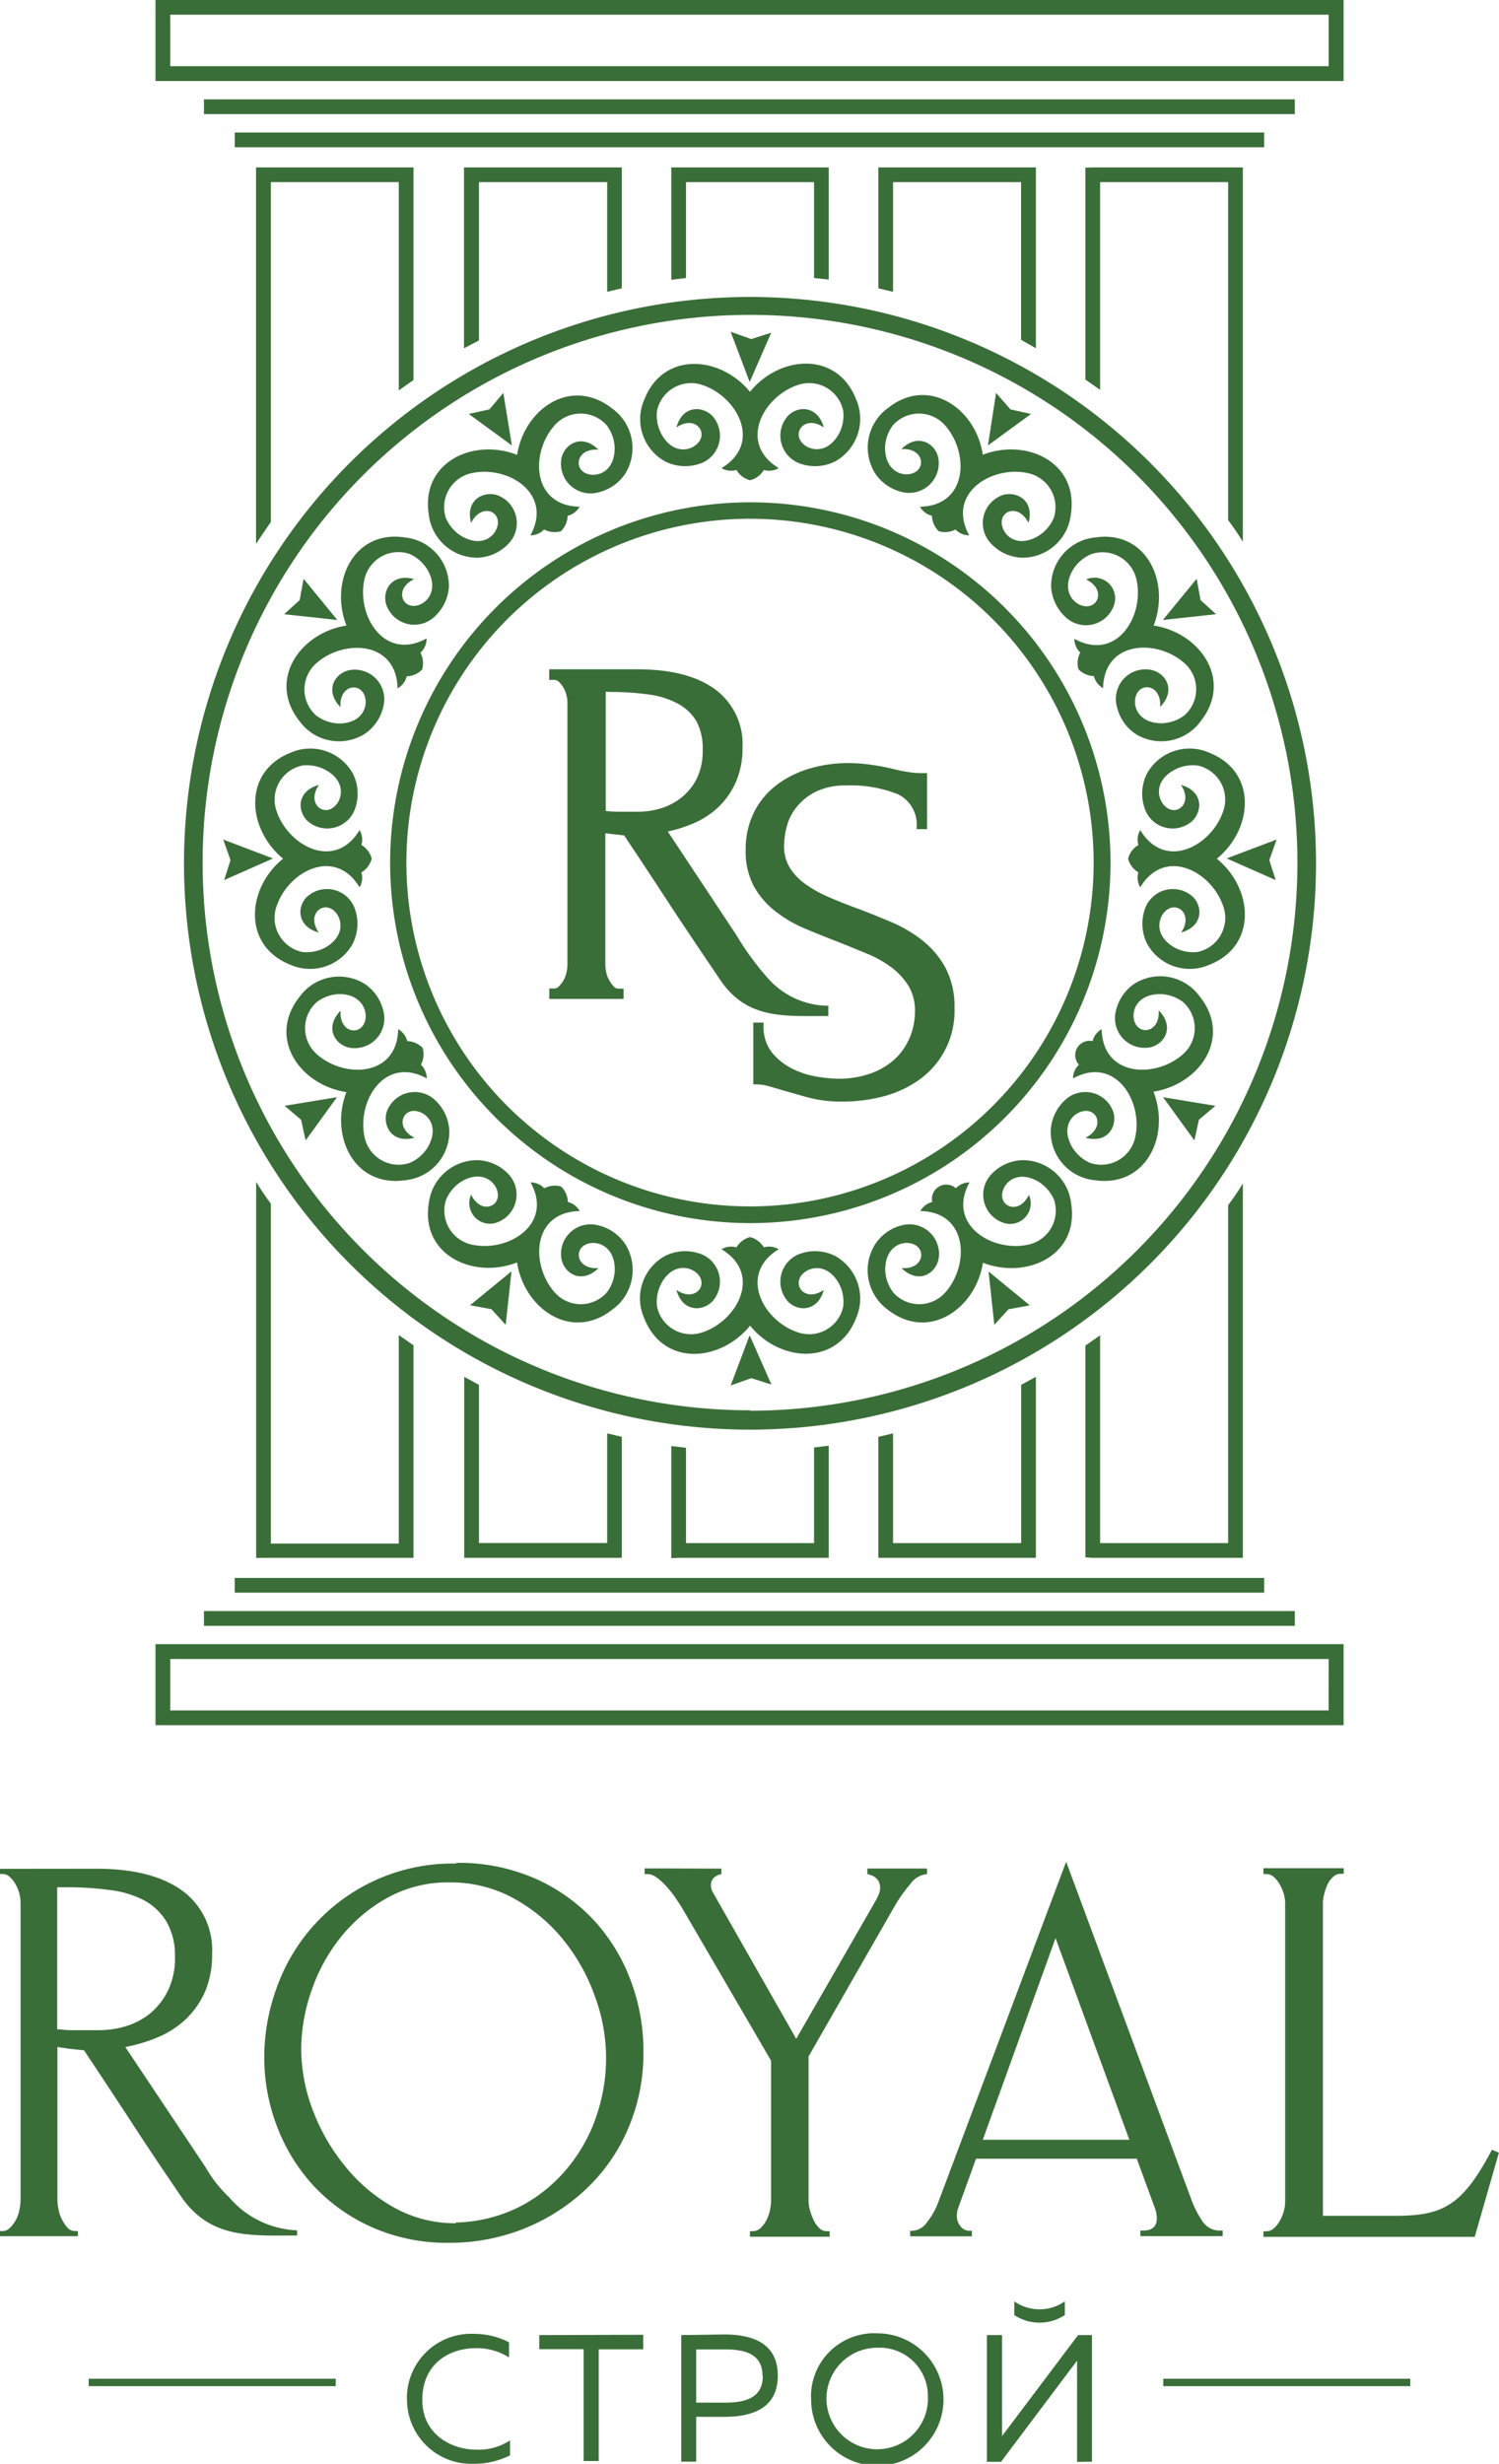 <svg xmlns="http://www.w3.org/2000/svg" viewBox="0 0 145.66 239.28"><defs><style>.cls-1{fill:#3a6e38}</style></defs><title>logo</title><g id="Слой_2" data-name="Слой 2"><g id="Слой_1-2" data-name="Слой 1"><g id="Слой_2-2" data-name="Слой 2"><g id="Layer_1" data-name="Layer 1"><path class="cls-1" d="M106.18 151.29h14.59v-36.35q-.66 1.07-1.43 2.1v32.82H106.9v-20.18l-1.43 1v20.56zm-80.59 0h14.59v-20.64q-.72-.5-1.43-1v20.25H26.32v-33q-.74-1-1.43-2.12v36.52zm40.35 0h14.59V140.4l-1.43.17v9.29H66.66v-9.26l-1.43-.17v10.89zM59 149.85H46.54v-15.36l-1.43-.78v17.58h15.31v-11.75L59 139.2zm27.07 1.44h14.59v-17.58l-1.43.78v15.37H86.78V139.2l-1.43.34v11.75zm20.11-135.03h14.59v36.35q-.66-1.07-1.43-2.1V17.69H106.9v20.17l-1.43-1V16.28zm-80.59 0h14.59v20.65q-.72.5-1.43 1V17.69H26.32v33q-.74 1.07-1.44 2.12V16.26zm40.35 0h14.59v10.89L79.1 27v-9.31H66.66V27l-1.43.17V16.26zM59 17.69H46.54v15.37l-1.45.76V16.26h15.33V28l-1.42.34zm27.07-1.43h14.59v17.56L99.22 33V17.69H86.78v10.65L85.35 28V16.26zM15.82 167.54h114.74v-7.87H15.11v7.87zm113.28-1.43H16.54v-5h112.57zm-109.28-9.65h106v1.43h-106zm2.99-3.22h100.03v1.43H22.81zM15.82 0h114.74v7.87H15.11V0zm113.29 1.43H16.54v5h112.57zM19.82 9.65h106v1.43h-106zm2.99 3.22h100.03v1.43H22.81zM39.55 233a6.24 6.24 0 0 0 6.45 6.27 7.79 7.79 0 0 0 3.56-.82V237a5.62 5.62 0 0 1-3.25.9c-2.55 0-5.31-1.58-5.27-4.86 0-3.51 2.65-5 5.21-5a5.86 5.86 0 0 1 3.21.9v-1.47a7.44 7.44 0 0 0-3.46-.82 6.24 6.24 0 0 0-6.46 6.35zm12.85-6.23v1.37h4.31V239h1.47v-10.85h4.32v-1.41zm13.8 0v12.29h1.45v-4.35h2.72c2.85 0 5.21-.9 5.21-4s-2.37-4-5.21-4zm7.92 4c0 2.07-1.65 2.56-3.65 2.56h-2.82v-5.17h2.79c2 0 3.65.47 3.65 2.56zm4.7 2.18a6.43 6.43 0 1 0 6.43-6.35 6.13 6.13 0 0 0-6.44 6.33zm11.35 0a4.93 4.93 0 1 1-4.94-4.95 4.69 4.69 0 0 1 4.93 4.93zm14.49 6.14v-9.84l-7.39 9.83H95.9v-12.31h1.47v9.81l7.39-9.81h1.35v12.29zm-1.19-14.24v-1.35a4.3 4.3 0 0 1-4.91 0v1.33a4.46 4.46 0 0 0 4.9 0zm9.57 6.16h24v.72h-24zm-104.42 0h24v.72h-24z"/><path class="cls-1" d="M72.88 138.84a55 55 0 1 0-55-55 55 55 0 0 0 55 55zm0-1.88a53.19 53.19 0 1 1 53.19-53.19A53.19 53.19 0 0 1 72.88 137z"/><path class="cls-1" d="M64.9 80.77l6.63 10a27.4 27.4 0 0 0 3 4.13 7.89 7.89 0 0 0 5.69 2.77h.27v1h-.27c-4.11 0-7.67.31-10.25-3.53-1.73-2.57-3.48-5.13-5.17-7.73q-2.06-3.15-4.15-6.28l-1-.11-.83-.1v12.73a3.81 3.81 0 0 0 .09.78 2.65 2.65 0 0 0 .29.76 3.32 3.32 0 0 0 .44.62.58.58 0 0 0 .45.2h.5v1h-7.21V96h.5a.62.62 0 0 0 .43-.21 2.8 2.8 0 0 0 .46-.61 2.65 2.65 0 0 0 .28-.76 3.79 3.79 0 0 0 .09-.78v-25.4a3.32 3.32 0 0 0-.09-.7 2.69 2.69 0 0 0-.29-.74 2.33 2.33 0 0 0-.45-.58.66.66 0 0 0-.44-.19h-.5V65h8.56c2.55 0 5.4.39 7.51 1.91a6.59 6.59 0 0 1 2.71 5.7 8.13 8.13 0 0 1-.62 3.28 7.63 7.63 0 0 1-1.65 2.42 8.14 8.14 0 0 1-2.43 1.62 13.41 13.41 0 0 1-2.55.82zm27.85 17.07a8 8 0 0 0-.87-3.84 8.75 8.75 0 0 0-2.22-2.65 13.11 13.11 0 0 0-3.05-1.8c-1.09-.46-2.2-.92-3.32-1.33-.92-.34-1.84-.7-2.74-1.09a12.42 12.42 0 0 1-2.27-1.26 5.67 5.67 0 0 1-1.53-1.59 4 4 0 0 1-.56-2.15 7.81 7.81 0 0 1 .25-1.82 5 5 0 0 1 .94-1.9 5.6 5.6 0 0 1 1.84-1.5 6.53 6.53 0 0 1 3-.63 12.38 12.38 0 0 1 5.05.86 3.28 3.28 0 0 1 1.81 3.13v.25h1v-5.44h-.27a9.29 9.29 0 0 1-1.42-.08q-.78-.12-1.55-.31-1-.25-2.12-.41a15.82 15.82 0 0 0-2.37-.17 13.06 13.06 0 0 0-3.62.51 10 10 0 0 0-3.18 1.55 7.62 7.62 0 0 0-2.25 2.65 8.06 8.06 0 0 0-.84 3.77 7.09 7.09 0 0 0 .8 3.49 8.11 8.11 0 0 0 2.07 2.41 12.52 12.52 0 0 0 2.87 1.68c1.06.45 2.13.87 3.2 1.29s1.88.76 2.81 1.14a10.83 10.83 0 0 1 2.39 1.33 6.72 6.72 0 0 1 1.68 1.81 4.7 4.7 0 0 1 .63 2.51 6.55 6.55 0 0 1-.44 2.34 6.07 6.07 0 0 1-1.33 2.08 6.8 6.8 0 0 1-2.35 1.51 9.28 9.28 0 0 1-3.44.58 13.93 13.93 0 0 1-1.78-.17 8.48 8.48 0 0 1-2.41-.72 6.11 6.11 0 0 1-2.09-1.58 4 4 0 0 1-.87-2.71v-.27h-1v6h.27a4.5 4.5 0 0 1 1.17.16c.46.13.92.26 1.37.4l2.54.72a12.8 12.8 0 0 0 3.37.39 15.58 15.58 0 0 0 3.82-.48 10.61 10.61 0 0 0 3.48-1.57 8.18 8.18 0 0 0 3.53-7zM58.86 67.17v11.59a11.89 11.89 0 0 0 1.19.07h2.07a7.73 7.73 0 0 0 2-.3 6 6 0 0 0 2-1 5.63 5.63 0 0 0 1.55-1.84 6.09 6.09 0 0 0 .61-2.88 5.47 5.47 0 0 0-.63-2.81 4.72 4.72 0 0 0-1.77-1.66 8.27 8.27 0 0 0-2.88-.9 27.19 27.19 0 0 0-3.73-.24z"/><path class="cls-1" d="M72.88 117.16a33.39 33.39 0 1 0-23.61-9.78 33.39 33.39 0 0 0 23.61 9.78zm24.77-8.62a35 35 0 1 1 10.26-24.77 35 35 0 0 1-10.26 24.77z"/><path class="cls-1" d="M49.74 43.26l-4.19-3.06 2-.44 1.36-1.6zm.5.91c-4.26-1.66-9.34.73-8.58 5.75a4.73 4.73 0 0 0 4.8 4.24 4.33 4.33 0 0 0 2.92-1.33 2.88 2.88 0 0 0-1.18-4.78c-1.38-.34-3 .62-2.42 2.73 1-2 3.07-1.12 2.51.47-.34 1-1.62 1.87-3.45.81a3.85 3.85 0 0 1-1.51-1.74 3.38 3.38 0 0 1 2.59-4.39c3.48-.71 7.85 2 5.62 6.06a1.82 1.82 0 0 0 1.33-.57 2.17 2.17 0 0 0 1.63.17 2.17 2.17 0 0 0 .66-1.5 1.82 1.82 0 0 0 1.16-.88c-4.64-.09-4.8-5.23-2.44-7.89a3.38 3.38 0 0 1 5.09 0 3.85 3.85 0 0 1 .76 2.18c0 2.11-1.41 2.77-2.43 2.58-1.66-.31-1.39-2.58.85-2.41-1.54-1.53-3.18-.66-3.57.73a2.88 2.88 0 0 0 3.55 3.42 4.33 4.33 0 0 0 2.65-1.86 4.73 4.73 0 0 0-1.27-6.27c-4-3.16-8.58 0-9.27 4.53zM96 43.26l4.19-3.06-2-.44-1.4-1.6-.79 5.1zm-.52.91c4.26-1.66 9.34.73 8.58 5.75a4.73 4.73 0 0 1-4.8 4.24 4.33 4.33 0 0 1-2.92-1.33 2.88 2.88 0 0 1 1.18-4.78c1.38-.34 3 .62 2.42 2.73-1-2-3.07-1.12-2.51.47.34 1 1.62 1.87 3.45.81a3.85 3.85 0 0 0 1.51-1.74 3.38 3.38 0 0 0-2.59-4.39c-3.48-.71-7.85 2-5.62 6.06a1.82 1.82 0 0 1-1.33-.57 2.17 2.17 0 0 1-1.63.17 2.17 2.17 0 0 1-.66-1.5 1.82 1.82 0 0 1-1.16-.88c4.64-.09 4.8-5.23 2.44-7.89a3.38 3.38 0 0 0-5.09 0 3.85 3.85 0 0 0-.75 2.13c0 2.11 1.41 2.77 2.43 2.58 1.66-.31 1.39-2.58-.85-2.41 1.54-1.53 3.18-.66 3.57.73a2.88 2.88 0 0 1-3.55 3.42 4.33 4.33 0 0 1-2.6-1.86 4.73 4.73 0 0 1 1.27-6.27c3.93-3.16 8.57.01 9.23 4.53zm-62.7 16.04l-5.17-.56 1.51-1.37.38-2.07 3.28 4zm.89.54c-4.52.7-7.72 5.31-4.56 9.29a4.73 4.73 0 0 0 6.27 1.27 4.33 4.33 0 0 0 1.86-2.65 2.87 2.87 0 0 0-3.42-3.55c-1.37.39-2.26 2-.73 3.57-.17-2.24 2.1-2.51 2.41-.85.19 1-.46 2.43-2.58 2.43a3.85 3.85 0 0 1-2.18-.76 3.38 3.38 0 0 1 0-5.09c2.65-2.35 7.8-2.2 7.89 2.44a1.82 1.82 0 0 0 .89-1.17 2.17 2.17 0 0 0 1.5-.66 2.17 2.17 0 0 0-.17-1.63 1.82 1.82 0 0 0 .6-1.39c-4.07 2.24-6.77-2.14-6.06-5.62a3.38 3.38 0 0 1 4.39-2.59 3.85 3.85 0 0 1 1.74 1.51c1.06 1.82.17 3.1-.81 3.45-1.59.56-2.49-1.54-.47-2.51-2.1-.58-3.1 1-2.73 2.41a2.88 2.88 0 0 0 4.78 1.18A4.33 4.33 0 0 0 43.62 57a4.74 4.74 0 0 0-4.24-4.8c-4.99-.79-7.38 4.28-5.72 8.54zm79.33-.54l5.17-.56-1.51-1.37-.38-2.07-3.28 4zm-.89.54c4.52.7 7.72 5.31 4.56 9.29a4.73 4.73 0 0 1-6.27 1.27 4.33 4.33 0 0 1-1.86-2.65 2.87 2.87 0 0 1 3.46-3.57c1.37.39 2.26 2 .73 3.57.17-2.24-2.1-2.51-2.41-.85-.19 1 .46 2.43 2.58 2.43a3.85 3.85 0 0 0 2.18-.76 3.38 3.38 0 0 0 0-5.09c-2.65-2.35-7.8-2.2-7.89 2.44a1.82 1.82 0 0 1-.89-1.17 2.17 2.17 0 0 1-1.5-.66 2.17 2.17 0 0 1 .17-1.63 1.82 1.82 0 0 1-.57-1.33c4.07 2.24 6.77-2.14 6.06-5.62a3.38 3.38 0 0 0-4.46-2.59 3.85 3.85 0 0 0-1.74 1.51c-1.06 1.82-.17 3.1.81 3.45 1.59.56 2.49-1.54.47-2.51a2 2 0 0 1 2.73 2.42 2.88 2.88 0 0 1-4.78 1.18 4.34 4.34 0 0 1-1.35-2.88 4.74 4.74 0 0 1 4.24-4.8c5-.76 7.38 4.31 5.71 8.58zM26.53 83.37l-4.75 2.1.62-1.94-.71-2zm1 0c-3.57 2.87-4 8.45.66 10.31a4.74 4.74 0 0 0 6.07-2 4.33 4.33 0 0 0 .29-3.21 2.88 2.88 0 0 0-4.73-1.37c-1 1-.94 2.88 1.15 3.46-1.27-1.85.56-3.22 1.66-1.94.66.79.81 2.34-1 3.39a3.85 3.85 0 0 1-2.26.44A3.38 3.38 0 0 1 26.88 88c1.13-3.37 5.66-5.8 8.06-1.83a1.82 1.82 0 0 0 .18-1.45 2.17 2.17 0 0 0 1-1.33 2.17 2.17 0 0 0-1-1.33 1.82 1.82 0 0 0-.18-1.45c-2.4 4-6.93 1.54-8.06-1.83a3.38 3.38 0 0 1 2.51-4.44 3.85 3.85 0 0 1 2.26.44c1.83 1 1.69 2.61 1 3.39-1.1 1.28-2.93-.09-1.66-1.94-2.1.57-2.14 2.43-1.15 3.46a2.87 2.87 0 0 0 4.73-1.37 4.33 4.33 0 0 0-.29-3.21 4.74 4.74 0 0 0-6.07-2c-4.68 1.88-4.2 7.46-.64 10.33zm91.68 0l4.75 2.1-.62-1.94.71-2-4.84 1.83zm-1 0c3.57 2.87 4 8.45-.66 10.31a4.74 4.74 0 0 1-6.07-2 4.33 4.33 0 0 1-.29-3.21 2.88 2.88 0 0 1 4.73-1.37c1 1 .94 2.88-1.15 3.46 1.27-1.85-.56-3.22-1.66-1.94-.66.79-.81 2.34 1 3.39a3.85 3.85 0 0 0 2.26.44 3.38 3.38 0 0 0 2.49-4.45c-1.13-3.37-5.66-5.8-8.06-1.83a1.82 1.82 0 0 1-.18-1.45 2.17 2.17 0 0 1-1-1.33 2.17 2.17 0 0 1 1-1.33 1.82 1.82 0 0 1 .18-1.45c2.4 4 6.93 1.54 8.06-1.83a3.38 3.38 0 0 0-2.51-4.44 3.85 3.85 0 0 0-2.26.44c-1.83 1-1.69 2.61-1 3.39 1.1 1.28 2.93-.09 1.66-1.94 2.1.57 2.14 2.43 1.15 3.46a2.87 2.87 0 0 1-4.73-1.37 4.33 4.33 0 0 1 .29-3.21 4.74 4.74 0 0 1 6.07-2c4.7 1.88 4.23 7.46.66 10.33zm-85.45 23.16l-3.06 4.22-.44-2-1.6-1.36 5.11-.84zm.91-.5c-1.66 4.26.73 9.34 5.75 8.58a4.73 4.73 0 0 0 4.24-4.8 4.33 4.33 0 0 0-1.33-2.92 2.88 2.88 0 0 0-4.78 1.18c-.34 1.38.62 3 2.73 2.42-2-1-1.12-3.07.47-2.51 1 .34 1.87 1.62.81 3.45a3.85 3.85 0 0 1-1.76 1.51 3.38 3.38 0 0 1-4.39-2.59c-.71-3.48 2-7.85 6.06-5.62a1.82 1.82 0 0 0-.57-1.33 2.17 2.17 0 0 0 .17-1.63 2.17 2.17 0 0 0-1.5-.66 1.82 1.82 0 0 0-.88-1.16c-.09 4.64-5.23 4.8-7.89 2.44a3.38 3.38 0 0 1 0-5.09 3.85 3.85 0 0 1 2.18-.76c2.02 0 2.71 1.46 2.53 2.46-.31 1.66-2.58 1.39-2.41-.85-1.53 1.55-.66 3.18.73 3.57a2.88 2.88 0 0 0 3.42-3.55 4.33 4.33 0 0 0-1.86-2.65 4.73 4.73 0 0 0-6.27 1.27c-3.18 4 0 8.58 4.54 9.27zm79.33.5l3.06 4.22.44-2 1.6-1.36-5.11-.84zm-.91-.5c1.66 4.26-.73 9.34-5.75 8.58a4.73 4.73 0 0 1-4.24-4.8 4.34 4.34 0 0 1 1.33-2.92 2.88 2.88 0 0 1 4.78 1.18c.34 1.38-.62 3-2.73 2.42 2-1 1.12-3.07-.47-2.51-1 .34-1.87 1.62-.81 3.45a3.85 3.85 0 0 0 1.74 1.51 3.38 3.38 0 0 0 4.39-2.59c.71-3.48-2-7.85-6.06-5.62a1.82 1.82 0 0 1 .57-1.33 1.39 1.39 0 0 1 1.33-2.29 1.82 1.82 0 0 1 .88-1.16c.09 4.64 5.23 4.8 7.89 2.44a3.38 3.38 0 0 0 0-5.09 3.85 3.85 0 0 0-2.18-.76c-2.11 0-2.77 1.41-2.58 2.43.31 1.66 2.58 1.39 2.41-.85 1.53 1.55.66 3.18-.73 3.57a2.88 2.88 0 0 1-3.42-3.55 4.33 4.33 0 0 1 1.86-2.65 4.73 4.73 0 0 1 6.27 1.27c3.2 4 0 8.57-4.54 9.27zM49.7 123.49l-.56 5.17-1.39-1.52-2.07-.38 4-3.28zm.54-.89c.7 4.52 5.31 7.72 9.29 4.56a4.73 4.73 0 0 0 1.27-6.27 4.33 4.33 0 0 0-2.66-1.89 2.87 2.87 0 0 0-3.55 3.42c.39 1.37 2 2.26 3.57.73-2.24.17-2.51-2.1-.85-2.41 1-.19 2.43.46 2.43 2.58a3.85 3.85 0 0 1-.76 2.18 3.38 3.38 0 0 1-5.09 0c-2.35-2.65-2.2-7.8 2.44-7.89a1.82 1.82 0 0 0-1.15-.88 2.17 2.17 0 0 0-.66-1.5 2.17 2.17 0 0 0-1.63.17 1.82 1.82 0 0 0-1.33-.57c2.24 4.07-2.14 6.77-5.62 6.06a3.38 3.38 0 0 1-2.59-4.39 3.85 3.85 0 0 1 1.49-1.76c1.82-1.06 3.1-.17 3.45.81.56 1.59-1.54 2.49-2.51.47a2 2 0 0 0 2.42 2.73 2.88 2.88 0 0 0 1.18-4.75 4.33 4.33 0 0 0-2.92-1.33 4.74 4.74 0 0 0-4.8 4.24c-.76 4.97 4.34 7.35 8.58 5.69zm45.82.89l.56 5.17 1.38-1.51 2.07-.38-4-3.28zm-.54-.89c-.7 4.52-5.31 7.72-9.29 4.56A4.73 4.73 0 0 1 85 120.9a4.33 4.33 0 0 1 2.62-1.9 2.87 2.87 0 0 1 3.55 3.42c-.39 1.37-2 2.26-3.57.73 2.24.17 2.51-2.1.85-2.41-1-.19-2.43.46-2.43 2.58a3.85 3.85 0 0 0 .76 2.18 3.38 3.38 0 0 0 5.09 0c2.35-2.65 2.2-7.8-2.44-7.89a1.82 1.82 0 0 1 1.16-.88 1.39 1.39 0 0 1 2.29-1.33 1.82 1.82 0 0 1 1.33-.57c-2.24 4.07 2.14 6.77 5.62 6.06a3.38 3.38 0 0 0 2.59-4.39 3.85 3.85 0 0 0-1.51-1.74c-1.82-1.06-3.1-.17-3.44.81-.56 1.59 1.54 2.49 2.51.47a2 2 0 0 1-2.42 2.73 2.88 2.88 0 0 1-1.19-4.77 4.33 4.33 0 0 1 2.92-1.33 4.74 4.74 0 0 1 4.8 4.24c.77 5-4.3 7.37-8.59 5.72zm-22.66 7.11l2.1 4.75-1.96-.62-2 .71 1.83-4.84zm0-1c2.87 3.57 8.45 4 10.31-.66a4.74 4.74 0 0 0-2-6.07 4.33 4.33 0 0 0-3.21-.29 2.88 2.88 0 0 0-1.37 4.73c1 1 2.88.94 3.46-1.15-1.85 1.27-3.22-.56-1.94-1.66.79-.66 2.34-.81 3.39 1a3.85 3.85 0 0 1 .44 2.26 3.38 3.38 0 0 1-4.44 2.51c-3.37-1.13-5.8-5.66-1.83-8.06a1.82 1.82 0 0 0-1.45-.18 2.17 2.17 0 0 0-1.33-1 2.17 2.17 0 0 0-1.33 1 1.82 1.82 0 0 0-1.45.18c4 2.4 1.54 6.93-1.83 8.06a3.38 3.38 0 0 1-4.44-2.51 3.85 3.85 0 0 1 .44-2.26c1-1.83 2.61-1.69 3.39-1 1.28 1.1-.09 2.93-1.94 1.66.57 2.1 2.43 2.14 3.46 1.15a2.87 2.87 0 0 0-1.37-4.73 4.33 4.33 0 0 0-3.21.29 4.7 4.7 0 0 0-2 6.06c1.86 4.71 7.44 4.24 10.31.66zm0-91.64l2.08-4.76-1.94.62-2-.71 1.83 4.84zm0 1c2.87-3.57 8.45-4 10.31.66a4.74 4.74 0 0 1-2 6.07 4.33 4.33 0 0 1-3.21.29 2.88 2.88 0 0 1-1.37-4.73c1-1 2.88-.94 3.46 1.15-1.85-1.27-3.22.56-1.94 1.66.79.66 2.34.81 3.39-1a3.85 3.85 0 0 0 .44-2.26 3.38 3.38 0 0 0-4.44-2.51c-3.37 1.13-5.8 5.66-1.83 8.06a1.82 1.82 0 0 1-1.45.18 2.17 2.17 0 0 1-1.33 1 2.17 2.17 0 0 1-1.33-1 1.82 1.82 0 0 1-1.45-.18c4-2.4 1.54-6.93-1.83-8.06a3.38 3.38 0 0 0-4.44 2.51 3.85 3.85 0 0 0 .44 2.26c1 1.83 2.61 1.69 3.39 1 1.28-1.1-.09-2.93-1.94-1.66.57-2.1 2.43-2.14 3.46-1.15a2.87 2.87 0 0 1-1.37 4.73 4.33 4.33 0 0 1-3.21-.29 4.69 4.69 0 0 1-2-6c1.86-4.73 7.44-4.26 10.31-.69zM0 181.49v.5h.25a1 1 0 0 1 .72.31 2.94 2.94 0 0 1 .58.76 3.38 3.38 0 0 1 .35.92 4 4 0 0 1 .1.85v28.8a4.64 4.64 0 0 1-.11.95 3.32 3.32 0 0 1-.34 1 3.51 3.51 0 0 1-.57.76 1 1 0 0 1-.72.33H0v.5h7.57v-.5H7.3a1 1 0 0 1-.75-.33 4.09 4.09 0 0 1-.51-.76 3.32 3.32 0 0 1-.35-1 4.64 4.64 0 0 1-.11-.95v-14.84l.37.06.92.13 1.13.12h.15l.09.13q2.37 3.55 4.7 7.12c1.92 2.94 2.65 4 4.6 6.88 2.85 4.23 6.8 3.87 11.33 3.87v-.5a9.17 9.17 0 0 1-6.63-3.24 12.24 12.24 0 0 1-2.24-2.85l-7.82-11.71.46-.1a14.89 14.89 0 0 0 2.83-.91 8.93 8.93 0 0 0 2.68-1.79 8.34 8.34 0 0 0 1.8-2.65 8.91 8.91 0 0 0 .66-3.58 7.13 7.13 0 0 0-2.94-6.19c-2.35-1.68-5.52-2.1-8.34-2.1zm44.32-.58a18.51 18.51 0 0 1 7.58 1.48 17.35 17.35 0 0 1 5.72 4 17.73 17.73 0 0 1 3.63 5.85 19.33 19.33 0 0 1 1.27 7 18.48 18.48 0 0 1-1.5 7.52 17.52 17.52 0 0 1-4.09 5.85 19.19 19.19 0 0 1-6 3.82 19.51 19.51 0 0 1-7.34 1.38 17.91 17.91 0 0 1-7.48-1.53 17.35 17.35 0 0 1-5.63-4 17.72 17.72 0 0 1-3.55-5.74 18.75 18.75 0 0 1-1.25-6.77 19.7 19.7 0 0 1 1.25-6.85 18.13 18.13 0 0 1 17.44-11.94zM95.5 207.8h14.24l-7.17-19.58zm14.92 1.84H94.84l-1.69 4.68a2.32 2.32 0 0 0-.17.81 1.57 1.57 0 0 0 .38 1.11 1.11 1.11 0 0 0 .81.4h.27v.54h-6v-.54h.27a1.85 1.85 0 0 0 1.38-.84 7.2 7.2 0 0 0 1.11-2l12.4-33 12.13 32.71a9.63 9.63 0 0 0 1.05 2.11 2 2 0 0 0 1.76 1h.27v.54h-8v-.54h.27q1.33 0 1.33-1.19a2.92 2.92 0 0 0-.16-.92l-1.8-4.9zm34.57-.9c-2.94 5.61-4.89 6.45-9.54 6.45h-6.9v-30.38a3.28 3.28 0 0 1 .13-.87 5.1 5.1 0 0 1 .32-.94 2.48 2.48 0 0 1 .54-.73 1.09 1.09 0 0 1 .76-.3h.27v-.54h-7.8v.57h.27a1.09 1.09 0 0 1 .76.3 2.92 2.92 0 0 1 .57.73 4.12 4.12 0 0 1 .38.92 3.28 3.28 0 0 1 .13.87v29a3.44 3.44 0 0 1-.13.92 4.13 4.13 0 0 1-.38.92 2.93 2.93 0 0 1-.57.73 1.09 1.09 0 0 1-.76.3h-.27v.54h20.53l2.35-8.17-.66-.28zm-100.7 7.1a14.5 14.5 0 0 0 6.37-1.62 14.85 14.85 0 0 0 4.58-3.79 15.71 15.71 0 0 0 2.76-5.07 17.21 17.21 0 0 0-.19-11.48 18.57 18.57 0 0 0-3.09-5.52 16.21 16.21 0 0 0-4.8-4 12.73 12.73 0 0 0-6.27-1.55 12.08 12.08 0 0 0-6 1.49 15.32 15.32 0 0 0-4.53 3.82 17 17 0 0 0-2.85 5.2 17.46 17.46 0 0 0-1 5.62 16.81 16.81 0 0 0 1.13 6 19.23 19.23 0 0 0 3.15 5.45 16.28 16.28 0 0 0 4.75 4 12.17 12.17 0 0 0 6 1.52zm18.35-34.39v.55h.27a1.59 1.59 0 0 1 .92.35 5.68 5.68 0 0 1 .92.84 11.33 11.33 0 0 1 .81 1l.66 1 8.71 14.94v13.54a4.64 4.64 0 0 1-.11.95 3.71 3.71 0 0 1-.35 1 2.78 2.78 0 0 1-.57.76 1.09 1.09 0 0 1-.76.3h-.27v.54h7.75v-.54h-.27a1 1 0 0 1-.76-.32 2.75 2.75 0 0 1-.54-.78 6 6 0 0 1-.35-.95 3.44 3.44 0 0 1-.13-.92v-14L87 185a14.4 14.4 0 0 1 1.43-2 2.28 2.28 0 0 1 1.65-1v-.54h-5.8v.54a2.71 2.71 0 0 1 .62.22 1.22 1.22 0 0 1 .62 1.08 1.56 1.56 0 0 1-.08.54q-.08.22-.3.66L77.37 198l-8.12-14.26a1.33 1.33 0 0 1-.17-.6 1 1 0 0 1 .32-.81 1.4 1.4 0 0 1 .7-.32v-.54zM9.58 197.16H7.23a8 8 0 0 1-1.38-.08h-.29v-13.8h.85a31.09 31.09 0 0 1 4.27.27 9.68 9.68 0 0 1 3.32 1 5.68 5.68 0 0 1 2.17 2.06A6.5 6.5 0 0 1 17 190a7.2 7.2 0 0 1-.73 3.42 6.71 6.71 0 0 1-1.83 2.23 7.07 7.07 0 0 1-2.44 1.19 9.09 9.09 0 0 1-2.41.32z"/></g></g></g></g></svg>